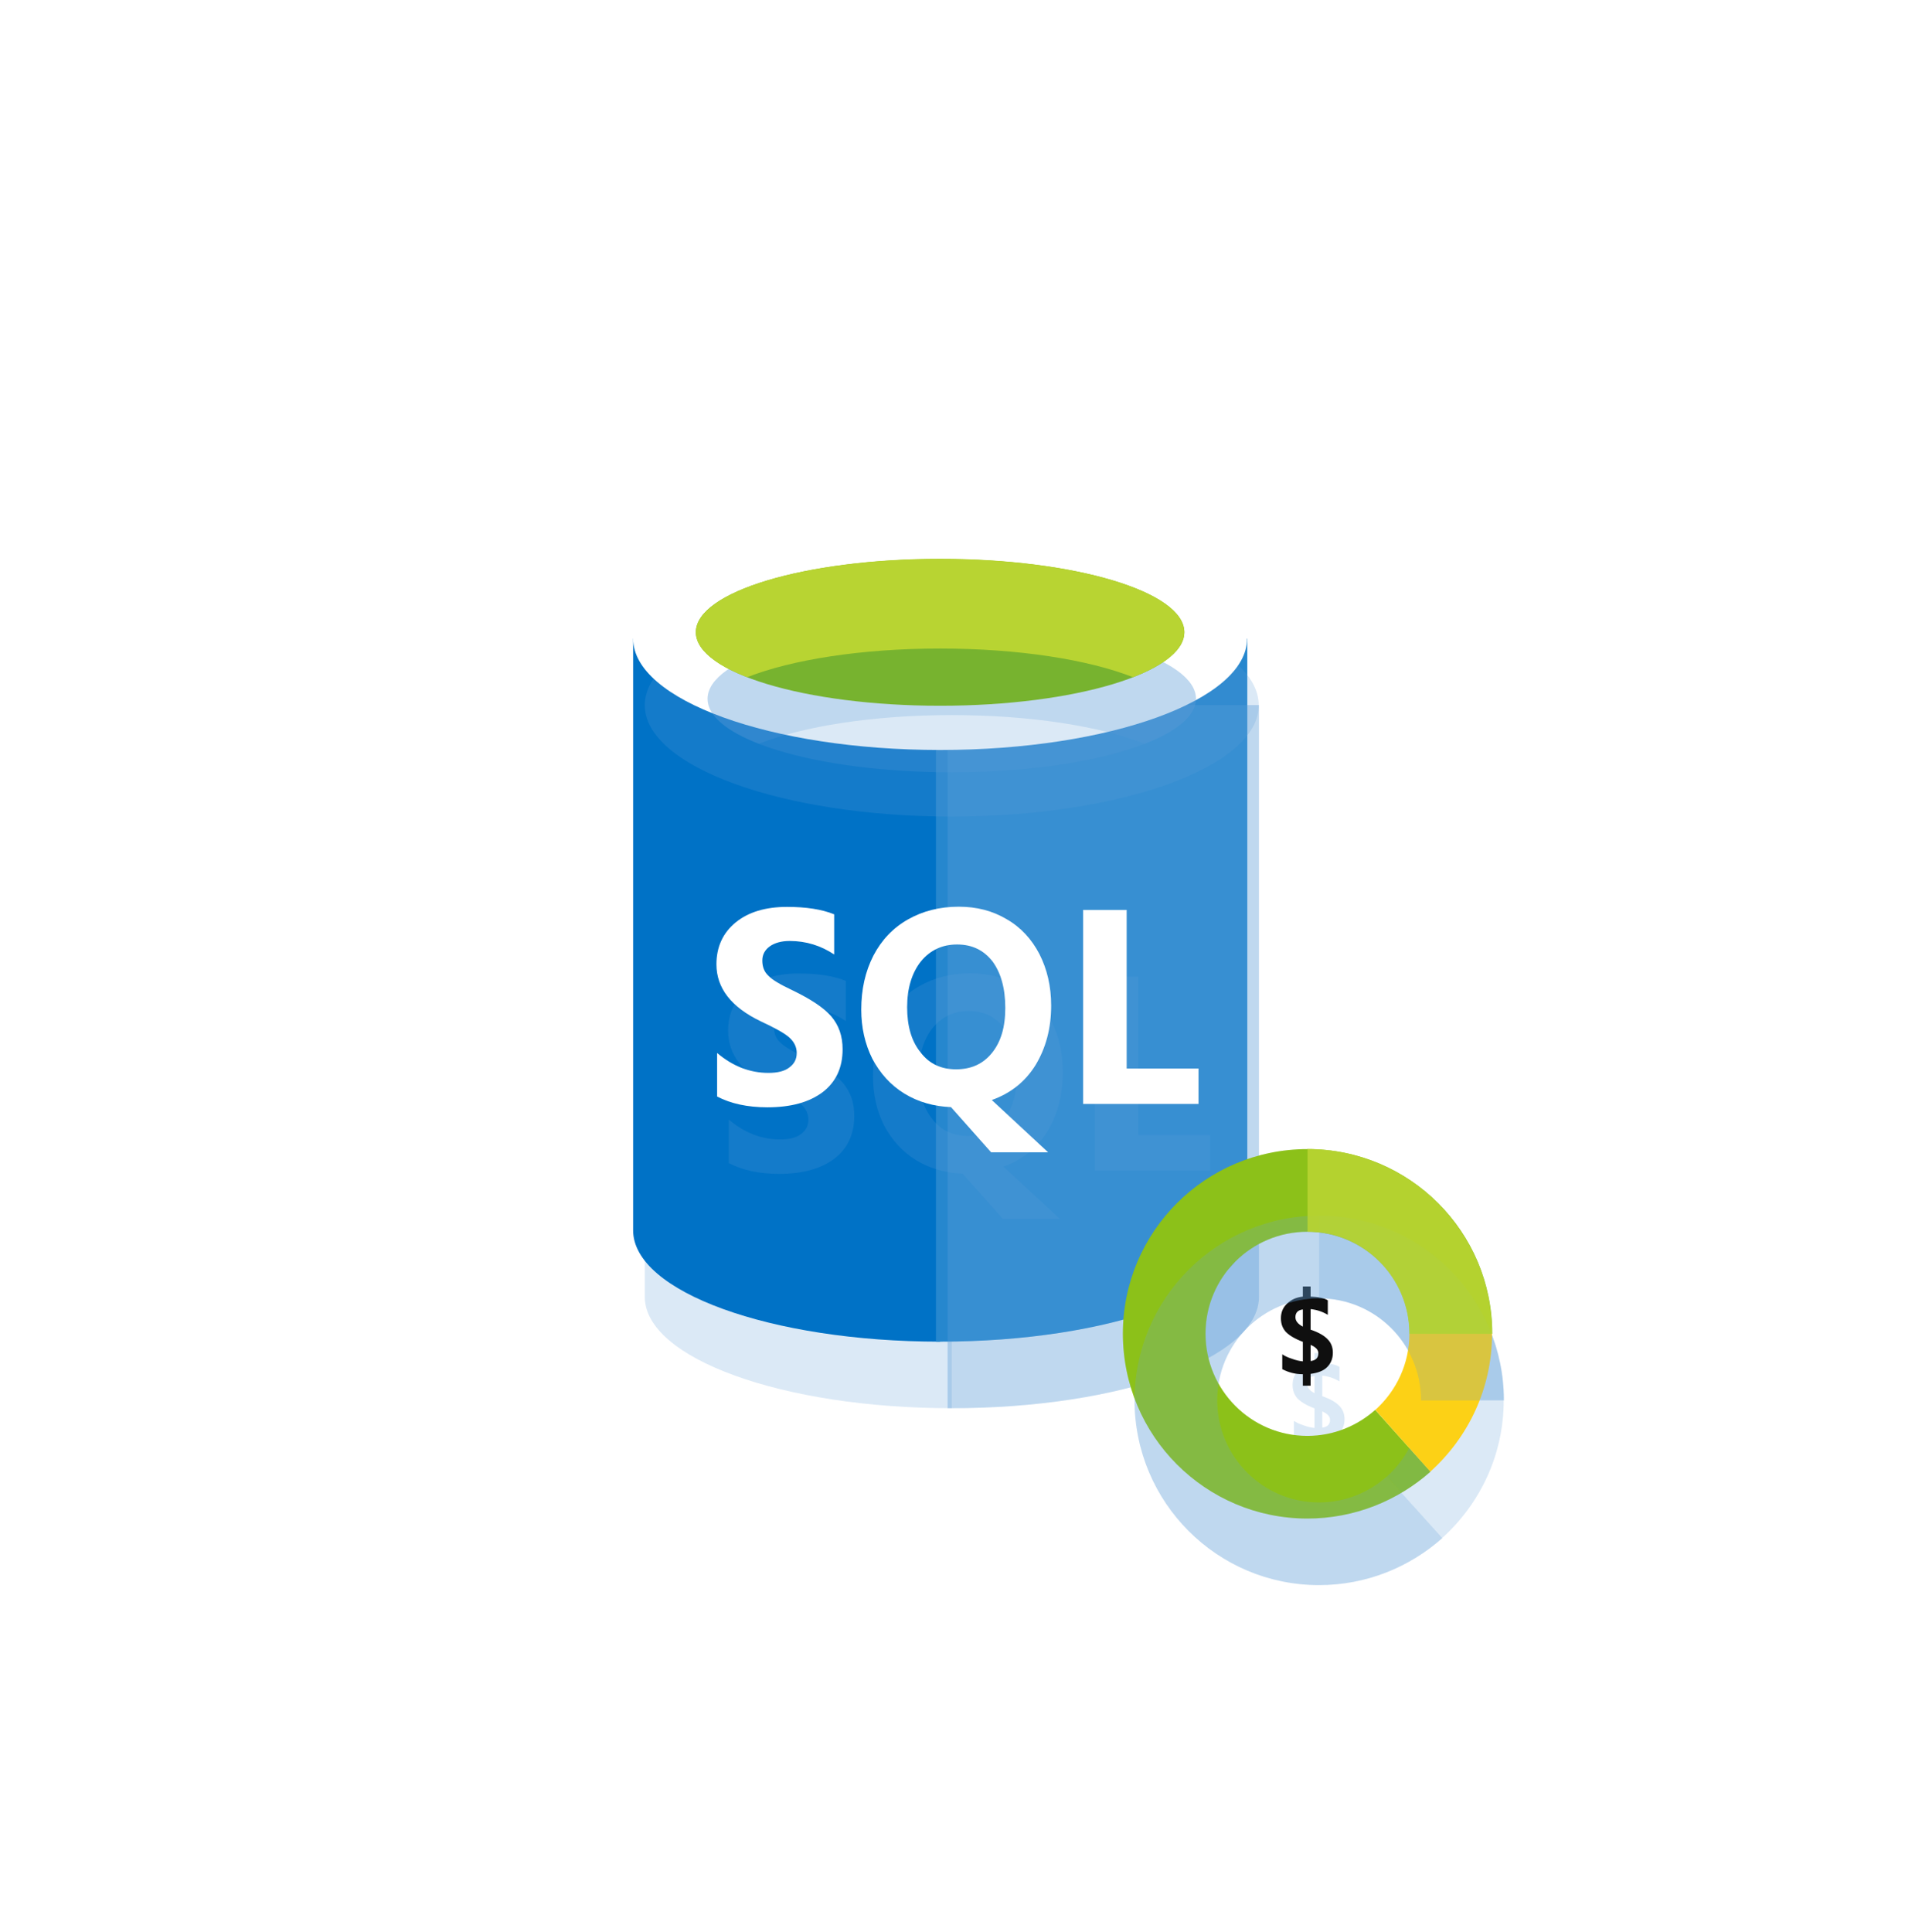 <?xml version="1.0" encoding="UTF-8" standalone="no"?>
<!DOCTYPE svg PUBLIC "-//W3C//DTD SVG 1.1//EN" "http://www.w3.org/Graphics/SVG/1.1/DTD/svg11.dtd">
<!-- Generated by Microsoft Visio, SVG Export SQLUnderUtil.svg Page-1 -->
<svg xmlns="http://www.w3.org/2000/svg" xmlns:xlink="http://www.w3.org/1999/xlink" xmlns:ev="http://www.w3.org/2001/xml-events"
		xmlns:v="http://schemas.microsoft.com/visio/2003/SVGExtensions/" width="0.784in" height="0.795in"
		viewBox="0 0 56.474 57.227" xml:space="preserve" color-interpolation-filters="sRGB" class="st13">
	<v:documentProperties v:langID="1033" v:viewMarkup="false"/>

	<style type="text/css">
	<![CDATA[
		.st1 {fill:#ffffff;stroke:none;stroke-linecap:round;stroke-linejoin:round;stroke-width:0.75}
		.st2 {visibility:visible}
		.st3 {fill:#5b9bd5;fill-opacity:0.22;filter:url(#filter_2);stroke:none}
		.st4 {fill:#0072c6;stroke:none;stroke-width:12.24}
		.st5 {fill:#ffffff;fill-opacity:0.15;stroke:none;stroke-width:12.24}
		.st6 {fill:#ffffff;stroke:none;stroke-width:12.24}
		.st7 {fill:#7fba00;stroke:none;stroke-width:12.24}
		.st8 {fill:#b8d432;stroke:none;stroke-width:12.24}
		.st9 {fill:#0f0f0f;stroke:none;stroke-width:12.24}
		.st10 {fill:#ffffff;fill-opacity:0.098;stroke:none;stroke-width:12.24}
		.st11 {fill:#fcd116;stroke:none;stroke-width:12.24}
		.st12 {fill:#b8d432;fill-opacity:0.9;stroke:none;stroke-width:12.24}
		.st13 {fill:none;fill-rule:evenodd;font-size:12px;overflow:visible;stroke-linecap:square;stroke-miterlimit:3}
	]]>
	</style>

	<defs id="Filters">
		<filter id="filter_2">
			<feGaussianBlur stdDeviation="2"/>
		</filter>
	</defs>
	<g v:mID="0" v:index="1" v:groupContext="foregroundPage">
		<title>Page-1</title>
		<v:pageProperties v:drawingScale="0.0393701" v:pageScale="0.0393701" v:drawingUnits="24" v:shadowOffsetX="9"
				v:shadowOffsetY="-9"/>
		<g id="group572-1" transform="translate(0.375,-2.242)" v:mID="572" v:groupContext="group">
			<title>Sheet.572</title>
			<g id="shape571-2" v:mID="571" v:groupContext="shape">
				<title>Sheet.571</title>
				<rect x="0" y="2.617" width="54.992" height="54.61" class="st1"/>
			</g>
			<g id="group555-4" transform="translate(18.394,-15.241)" v:mID="555" v:groupContext="group">
				<title>SQL Database</title>
				<g id="shape556-5" v:mID="556" v:groupContext="shape">
					<title>Sheet.556</title>
					<g id="shadow556-6" v:groupContext="shadow" v:shadowOffsetX="0.3456" v:shadowOffsetY="-1.9728" v:shadowType="1"
							transform="matrix(1,0,0,1,0.346,1.973)" class="st2">
						<path d="M0 36.39 L0 53.93 C0 55.75 4.08 57.23 9.1 57.23 L9.1 36.39 C9.1 36.39 0 36.39 0 36.39 Z"
								class="st3"/>
					</g>
					<path d="M0 36.39 L0 53.93 C0 55.75 4.08 57.23 9.1 57.23 L9.1 36.39 C9.1 36.39 0 36.39 0 36.39 Z" class="st4"/>
				</g>
				<g id="shape557-10" v:mID="557" v:groupContext="shape" transform="translate(8.977,-0)">
					<title>Sheet.557</title>
					<g id="shadow557-11" v:groupContext="shadow" v:shadowOffsetX="0.3456" v:shadowOffsetY="-1.9728"
							v:shadowType="1" transform="matrix(1,0,0,1,0.346,1.973)" class="st2">
						<path d="M0 57.23 L0.12 57.23 C5.15 57.23 9.23 55.75 9.23 53.93 L9.23 36.39 L0 36.39 L0 57.23 Z"
								class="st3"/>
					</g>
					<path d="M0 57.23 L0.12 57.23 C5.15 57.23 9.23 55.75 9.23 53.93 L9.23 36.39 L0 36.39 L0 57.23 Z" class="st4"/>
				</g>
				<g id="shape558-15" v:mID="558" v:groupContext="shape" transform="translate(8.977,-0)">
					<title>Sheet.558</title>
					<g id="shadow558-16" v:groupContext="shadow" v:shadowOffsetX="0.3456" v:shadowOffsetY="-1.9728"
							v:shadowType="1" transform="matrix(1,0,0,1,0.346,1.973)" class="st2">
						<path d="M0 57.23 L0.12 57.23 C5.15 57.23 9.23 55.75 9.23 53.93 L9.23 36.39 L0 36.39 L0 57.23 Z"
								class="st3"/>
					</g>
					<path d="M0 57.23 L0.12 57.23 C5.15 57.23 9.23 55.75 9.23 53.93 L9.23 36.39 L0 36.39 L0 57.23 Z" class="st5"/>
				</g>
				<g id="shape559-20" v:mID="559" v:groupContext="shape" transform="translate(0,-17.537)">
					<title>Sheet.559</title>
					<g id="shadow559-21" v:groupContext="shadow" v:shadowOffsetX="0.3456" v:shadowOffsetY="-1.9728"
							v:shadowType="1" transform="matrix(1,0,0,1,0.346,1.973)" class="st2">
						<path d="M18.2 53.93 C18.2 55.75 14.13 57.23 9.1 57.23 C4.08 57.23 0 55.75 0 53.93 C0 52.11 4.08 50.63 9.1
									 50.63 C14.13 50.63 18.2 52.11 18.2 53.93 Z" class="st3"/>
					</g>
					<path d="M18.2 53.93 C18.2 55.75 14.13 57.23 9.1 57.23 C4.08 57.23 0 55.75 0 53.93 C0 52.11 4.08 50.63 9.1 50.63
								 C14.13 50.63 18.2 52.11 18.2 53.93 Z" class="st6"/>
				</g>
				<g id="shape560-25" v:mID="560" v:groupContext="shape" transform="translate(1.86,-18.848)">
					<title>Sheet.560</title>
					<g id="shadow560-26" v:groupContext="shadow" v:shadowOffsetX="0.3456" v:shadowOffsetY="-1.9728"
							v:shadowType="1" transform="matrix(1,0,0,1,0.346,1.973)" class="st2">
						<path d="M14.48 55.05 C14.48 56.25 11.24 57.23 7.24 57.23 C3.24 57.23 0 56.25 0 55.05 C0 53.85 3.24 52.88
									 7.24 52.88 C11.24 52.88 14.48 53.85 14.48 55.05 Z" class="st3"/>
					</g>
					<path d="M14.48 55.05 C14.48 56.25 11.24 57.23 7.24 57.23 C3.24 57.23 0 56.25 0 55.05 C0 53.85 3.24 52.88 7.24
								 52.88 C11.24 52.88 14.48 53.85 14.48 55.05 Z" class="st7"/>
				</g>
				<g id="shape561-30" v:mID="561" v:groupContext="shape" transform="translate(1.861,-19.694)">
					<title>Sheet.561</title>
					<g id="shadow561-31" v:groupContext="shadow" v:shadowOffsetX="0.3456" v:shadowOffsetY="-1.9728"
							v:shadowType="1" transform="matrix(1,0,0,1,0.346,1.973)" class="st2">
						<path d="M12.96 57.23 C13.91 56.86 14.48 56.4 14.48 55.9 C14.48 54.7 11.24 53.72 7.24 53.72 C3.24 53.72 0
									 54.7 0 55.9 C0 56.4 0.57 56.86 1.52 57.23 C2.84 56.71 4.91 56.38 7.24 56.38 C9.57 56.38 11.64
									 56.71 12.96 57.23 Z" class="st3"/>
					</g>
					<path d="M12.96 57.23 C13.91 56.86 14.48 56.4 14.48 55.9 C14.48 54.7 11.24 53.72 7.24 53.72 C3.24 53.72 0 54.7
								 0 55.9 C0 56.4 0.57 56.86 1.52 57.23 C2.84 56.71 4.91 56.38 7.24 56.38 C9.57 56.38 11.64 56.71 12.96
								 57.23 Z" class="st8"/>
				</g>
				<g id="shape562-35" v:mID="562" v:groupContext="shape" transform="translate(2.47,-6.946)">
					<title>Sheet.562</title>
					<g id="shadow562-36" v:groupContext="shadow" v:shadowOffsetX="0.3456" v:shadowOffsetY="-1.9728"
							v:shadowType="1" transform="matrix(1,0,0,1,0.346,1.973)" class="st2">
						<path d="M3.74 55.51 C3.74 56.06 3.54 56.48 3.15 56.78 C2.75 57.08 2.21 57.23 1.51 57.23 C0.92 57.23 0.42
									 57.12 0.02 56.91 L0.02 55.62 C0.48 56.01 0.99 56.21 1.54 56.21 C1.81 56.21 2.02 56.16 2.16 56.05
									 C2.31 55.94 2.38 55.8 2.38 55.62 C2.38 55.45 2.31 55.3 2.17 55.17 C2.03 55.04 1.74 54.88 1.31
									 54.68 C0.44 54.26 0 53.7 0 52.99 C0 52.48 0.19 52.06 0.57 51.75 C0.95 51.44 1.46 51.29 2.09
									 51.29 C2.66 51.29 3.12 51.36 3.49 51.51 L3.49 52.7 C3.1 52.44 2.66 52.3 2.17 52.3 C1.92 52.3
									 1.72 52.36 1.58 52.46 C1.43 52.57 1.36 52.71 1.36 52.88 C1.36 53.07 1.42 53.22 1.54 53.33 C1.65
									 53.45 1.89 53.59 2.25 53.76 C2.79 54.02 3.17 54.27 3.4 54.53 C3.63 54.8 3.74 55.12 3.74 55.51
									 Z" class="st3"/>
					</g>
					<path d="M3.74 55.51 C3.74 56.06 3.54 56.48 3.15 56.78 C2.75 57.08 2.21 57.23 1.51 57.23 C0.92 57.23 0.42 57.12
								 0.02 56.91 L0.02 55.62 C0.48 56.01 0.99 56.21 1.54 56.21 C1.81 56.21 2.02 56.16 2.16 56.05 C2.31
								 55.94 2.38 55.8 2.38 55.62 C2.38 55.45 2.31 55.3 2.17 55.17 C2.03 55.04 1.74 54.88 1.31 54.68 C0.44
								 54.26 0 53.7 0 52.99 C0 52.48 0.19 52.06 0.57 51.75 C0.95 51.44 1.46 51.29 2.09 51.29 C2.66 51.29
								 3.12 51.36 3.49 51.51 L3.49 52.7 C3.1 52.44 2.66 52.3 2.17 52.3 C1.92 52.3 1.72 52.36 1.58 52.46
								 C1.43 52.57 1.36 52.71 1.36 52.88 C1.36 53.07 1.42 53.22 1.54 53.33 C1.65 53.45 1.89 53.59 2.25
								 53.76 C2.79 54.02 3.17 54.27 3.4 54.53 C3.63 54.8 3.74 55.12 3.74 55.51 Z" class="st6"/>
				</g>
				<g id="shape563-40" v:mID="563" v:groupContext="shape" transform="translate(6.763,-5.612)">
					<title>Sheet.563</title>
					<g id="shadow563-41" v:groupContext="shadow" v:shadowOffsetX="0.3456" v:shadowOffsetY="-1.9728"
							v:shadowType="1" transform="matrix(1,0,0,1,0.346,1.973)" class="st2">
						<path d="M5.63 52.88 C5.63 53.56 5.47 54.14 5.17 54.64 C4.86 55.14 4.43 55.48 3.87 55.68 L5.54 57.23 L3.85
									 57.23 L2.66 55.89 C2.15 55.87 1.69 55.74 1.28 55.49 C0.87 55.24 0.56 54.89 0.33 54.46 C0.11
									 54.02 0 53.53 0 53 C0 52.4 0.12 51.87 0.36 51.4 C0.6 50.94 0.94 50.58 1.38 50.33 C1.82 50.08
									 2.32 49.95 2.89 49.95 C3.42 49.95 3.89 50.07 4.31 50.32 C4.73 50.56 5.05 50.91 5.28 51.35 C5.51
									 51.8 5.63 52.31 5.63 52.88 ZM4.27 52.95 C4.27 52.37 4.14 51.91 3.89 51.57 C3.63 51.24 3.29 51.07
									 2.84 51.07 C2.4 51.07 2.04 51.24 1.77 51.57 C1.5 51.91 1.36 52.37 1.36 52.93 C1.36 53.49 1.49
									 53.94 1.76 54.27 C2.02 54.61 2.37 54.77 2.81 54.77 C3.26 54.77 3.61 54.61 3.87 54.29 C4.14 53.96
									 4.27 53.52 4.27 52.95 Z" class="st3"/>
					</g>
					<path d="M5.63 52.88 C5.63 53.56 5.47 54.14 5.17 54.64 C4.86 55.14 4.43 55.48 3.87 55.68 L5.54 57.23 L3.85 57.23
								 L2.66 55.89 C2.15 55.87 1.69 55.74 1.28 55.49 C0.87 55.24 0.56 54.89 0.33 54.46 C0.11 54.02 0 53.53
								 0 53 C0 52.4 0.12 51.87 0.36 51.4 C0.6 50.94 0.94 50.58 1.38 50.33 C1.82 50.08 2.32 49.95 2.89 49.95
								 C3.42 49.95 3.89 50.07 4.31 50.32 C4.73 50.56 5.05 50.91 5.28 51.35 C5.51 51.8 5.63 52.31 5.63 52.88
								 ZM4.27 52.95 C4.27 52.37 4.14 51.91 3.89 51.57 C3.63 51.24 3.29 51.07 2.84 51.07 C2.4 51.07 2.04
								 51.24 1.77 51.57 C1.5 51.91 1.36 52.37 1.36 52.93 C1.36 53.49 1.49 53.94 1.76 54.27 C2.02 54.61
								 2.37 54.77 2.81 54.77 C3.26 54.77 3.61 54.61 3.87 54.29 C4.14 53.96 4.27 53.52 4.27 52.95 Z"
							class="st6"/>
				</g>
				<g id="shape564-45" v:mID="564" v:groupContext="shape" transform="translate(13.341,-7.046)">
					<title>Sheet.564</title>
					<g id="shadow564-46" v:groupContext="shadow" v:shadowOffsetX="0.3456" v:shadowOffsetY="-1.9728"
							v:shadowType="1" transform="matrix(1,0,0,1,0.346,1.973)" class="st2">
						<path d="M3.42 57.23 L0 57.23 L0 51.48 L1.29 51.48 L1.29 56.18 L3.42 56.18 L3.42 57.23 Z" class="st3"/>
					</g>
					<path d="M3.42 57.23 L0 57.23 L0 51.48 L1.29 51.48 L1.29 56.18 L3.42 56.18 L3.42 57.23 Z" class="st6"/>
				</g>
			</g>
			<g id="group565-50" transform="translate(32.913,-9.998)" v:mID="565" v:groupContext="group">
				<title>Azure Billing</title>
				<g id="shape566-51" v:mID="566" v:groupContext="shape" transform="translate(4.685,-3.938)">
					<title>Sheet.566</title>
					<g id="shadow566-52" v:groupContext="shadow" v:shadowOffsetX="0.3456" v:shadowOffsetY="-1.9728"
							v:shadowType="1" transform="matrix(1,0,0,1,0.346,1.973)" class="st2">
						<path d="M1.54 56.25 C1.54 56.43 1.48 56.57 1.37 56.68 C1.26 56.79 1.1 56.85 0.88 56.88 L0.88 57.23 L0.65
									 57.23 L0.65 56.89 C0.43 56.89 0.23 56.84 0.04 56.74 L0.04 56.3 C0.1 56.34 0.19 56.39 0.32 56.43
									 C0.45 56.48 0.56 56.5 0.65 56.51 L0.65 55.93 C0.41 55.84 0.25 55.74 0.15 55.64 C0.05 55.53 0
									 55.4 0 55.23 C0 55.06 0.06 54.91 0.18 54.8 C0.3 54.68 0.46 54.61 0.65 54.59 L0.65 54.29 L0.88
									 54.29 L0.88 54.59 C1.11 54.6 1.28 54.63 1.39 54.7 L1.39 55.13 C1.24 55.04 1.07 54.98 0.88 54.96
									 L0.88 55.57 C1.12 55.65 1.29 55.75 1.39 55.86 C1.49 55.96 1.54 56.1 1.54 56.25 ZM0.65 55.48
									 L0.65 54.97 C0.5 54.99 0.43 55.07 0.43 55.2 C0.43 55.31 0.5 55.4 0.65 55.48 ZM1.11 56.27 C1.11
									 56.17 1.04 56.09 0.88 56.02 L0.88 56.5 C1.04 56.48 1.11 56.4 1.11 56.27 Z" class="st3"/>
					</g>
					<path d="M1.54 56.25 C1.54 56.43 1.48 56.57 1.37 56.68 C1.26 56.79 1.1 56.85 0.88 56.88 L0.88 57.23 L0.65 57.23
								 L0.65 56.89 C0.43 56.89 0.23 56.84 0.04 56.74 L0.04 56.3 C0.1 56.34 0.19 56.39 0.32 56.43 C0.45
								 56.48 0.56 56.5 0.65 56.51 L0.65 55.93 C0.41 55.84 0.25 55.74 0.15 55.64 C0.05 55.53 0 55.4 0 55.23
								 C0 55.06 0.06 54.91 0.18 54.8 C0.3 54.68 0.46 54.61 0.65 54.59 L0.65 54.29 L0.88 54.29 L0.88 54.59
								 C1.11 54.6 1.28 54.63 1.39 54.7 L1.39 55.13 C1.24 55.04 1.07 54.98 0.88 54.96 L0.88 55.57 C1.12
								 55.65 1.29 55.75 1.39 55.86 C1.49 55.96 1.54 56.1 1.54 56.25 ZM0.65 55.48 L0.65 54.97 C0.5 54.99
								 0.43 55.07 0.43 55.2 C0.43 55.31 0.5 55.4 0.65 55.48 ZM1.11 56.27 C1.11 56.17 1.04 56.09 0.88 56.02
								 L0.88 56.5 C1.04 56.48 1.11 56.4 1.11 56.27 Z" class="st9"/>
				</g>
				<g id="shape567-56" v:mID="567" v:groupContext="shape">
					<title>Sheet.567</title>
					<g id="shadow567-57" v:groupContext="shadow" v:shadowOffsetX="0.3456" v:shadowOffsetY="-1.9728"
							v:shadowType="1" transform="matrix(1,0,0,1,0.346,1.973)" class="st2">
						<path d="M5.47 54.78 C3.8 54.78 2.45 53.42 2.45 51.75 C2.45 50.08 3.8 48.73 5.47 48.73 C7.14 48.73 8.5 50.08
									 8.5 51.75 L10.95 51.75 C10.95 48.73 8.5 46.28 5.47 46.28 L5.47 46.28 C2.45 46.28 0 48.73 0 51.75
									 C0 54.78 2.45 57.23 5.47 57.23 C6.87 57.23 8.15 56.7 9.12 55.84 L7.48 54.01 C6.95 54.48 6.25
									 54.78 5.47 54.78 Z" class="st3"/>
					</g>
					<path d="M5.47 54.78 C3.8 54.78 2.45 53.42 2.45 51.75 C2.45 50.08 3.8 48.73 5.47 48.73 C7.14 48.73 8.5 50.08
								 8.5 51.75 L10.95 51.75 C10.95 48.73 8.5 46.28 5.47 46.28 L5.47 46.28 C2.45 46.28 0 48.73 0 51.75
								 C0 54.78 2.45 57.23 5.47 57.23 C6.87 57.23 8.15 56.7 9.12 55.84 L7.48 54.01 C6.95 54.48 6.25 54.78
								 5.47 54.78 Z" class="st7"/>
				</g>
				<g id="shape568-61" v:mID="568" v:groupContext="shape">
					<title>Sheet.568</title>
					<g id="shadow568-62" v:groupContext="shadow" v:shadowOffsetX="0.3456" v:shadowOffsetY="-1.9728"
							v:shadowType="1" transform="matrix(1,0,0,1,0.346,1.973)" class="st2">
						<path d="M5.47 54.78 C3.8 54.78 2.45 53.42 2.45 51.75 C2.45 50.08 3.8 48.73 5.47 48.73 C7.14 48.73 8.5 50.08
									 8.5 51.75 L10.95 51.75 C10.95 48.73 8.5 46.28 5.47 46.28 L5.47 46.28 C2.45 46.28 0 48.73 0 51.75
									 C0 54.78 2.45 57.23 5.47 57.23 C6.87 57.23 8.15 56.7 9.12 55.84 L7.48 54.01 C6.95 54.48 6.25
									 54.78 5.47 54.78 Z" class="st3"/>
					</g>
					<path d="M5.47 54.78 C3.8 54.78 2.45 53.42 2.45 51.75 C2.45 50.08 3.8 48.73 5.47 48.73 C7.14 48.73 8.5 50.08
								 8.5 51.75 L10.95 51.75 C10.95 48.73 8.5 46.28 5.47 46.28 L5.47 46.28 C2.45 46.28 0 48.73 0 51.75
								 C0 54.78 2.45 57.23 5.47 57.23 C6.87 57.23 8.15 56.7 9.12 55.84 L7.48 54.01 C6.95 54.48 6.25 54.78
								 5.47 54.78 Z" class="st10"/>
				</g>
				<g id="shape569-66" v:mID="569" v:groupContext="shape" transform="translate(7.484,-1.39)">
					<title>Sheet.569</title>
					<g id="shadow569-67" v:groupContext="shadow" v:shadowOffsetX="0.3456" v:shadowOffsetY="-1.9728"
							v:shadowType="1" transform="matrix(1,0,0,1,0.346,1.973)" class="st2">
						<path d="M3.46 53.14 L1.01 53.14 C1.01 54.04 0.62 54.84 0 55.4 L1.63 57.23 C2.75 56.22 3.46 54.77 3.46 53.14
									 Z" class="st3"/>
					</g>
					<path d="M3.46 53.14 L1.01 53.14 C1.01 54.04 0.62 54.84 0 55.4 L1.63 57.23 C2.75 56.22 3.46 54.77 3.46 53.14 Z"
							class="st11"/>
				</g>
				<g id="shape570-71" v:mID="570" v:groupContext="shape" transform="translate(5.473,-5.473)">
					<title>Sheet.570</title>
					<g id="shadow570-72" v:groupContext="shadow" v:shadowOffsetX="0.3456" v:shadowOffsetY="-1.9728"
							v:shadowType="1" transform="matrix(1,0,0,1,0.346,1.973)" class="st2">
						<path d="M3.02 57.23 L5.47 57.23 C5.47 54.2 3.02 51.75 0 51.75 L0 54.2 C1.67 54.2 3.02 55.56 3.02 57.23 Z"
								class="st3"/>
					</g>
					<path d="M3.02 57.23 L5.47 57.23 C5.47 54.2 3.02 51.75 0 51.75 L0 54.2 C1.67 54.2 3.02 55.56 3.02 57.23 Z"
							class="st12"/>
				</g>
			</g>
		</g>
	</g>
</svg>
